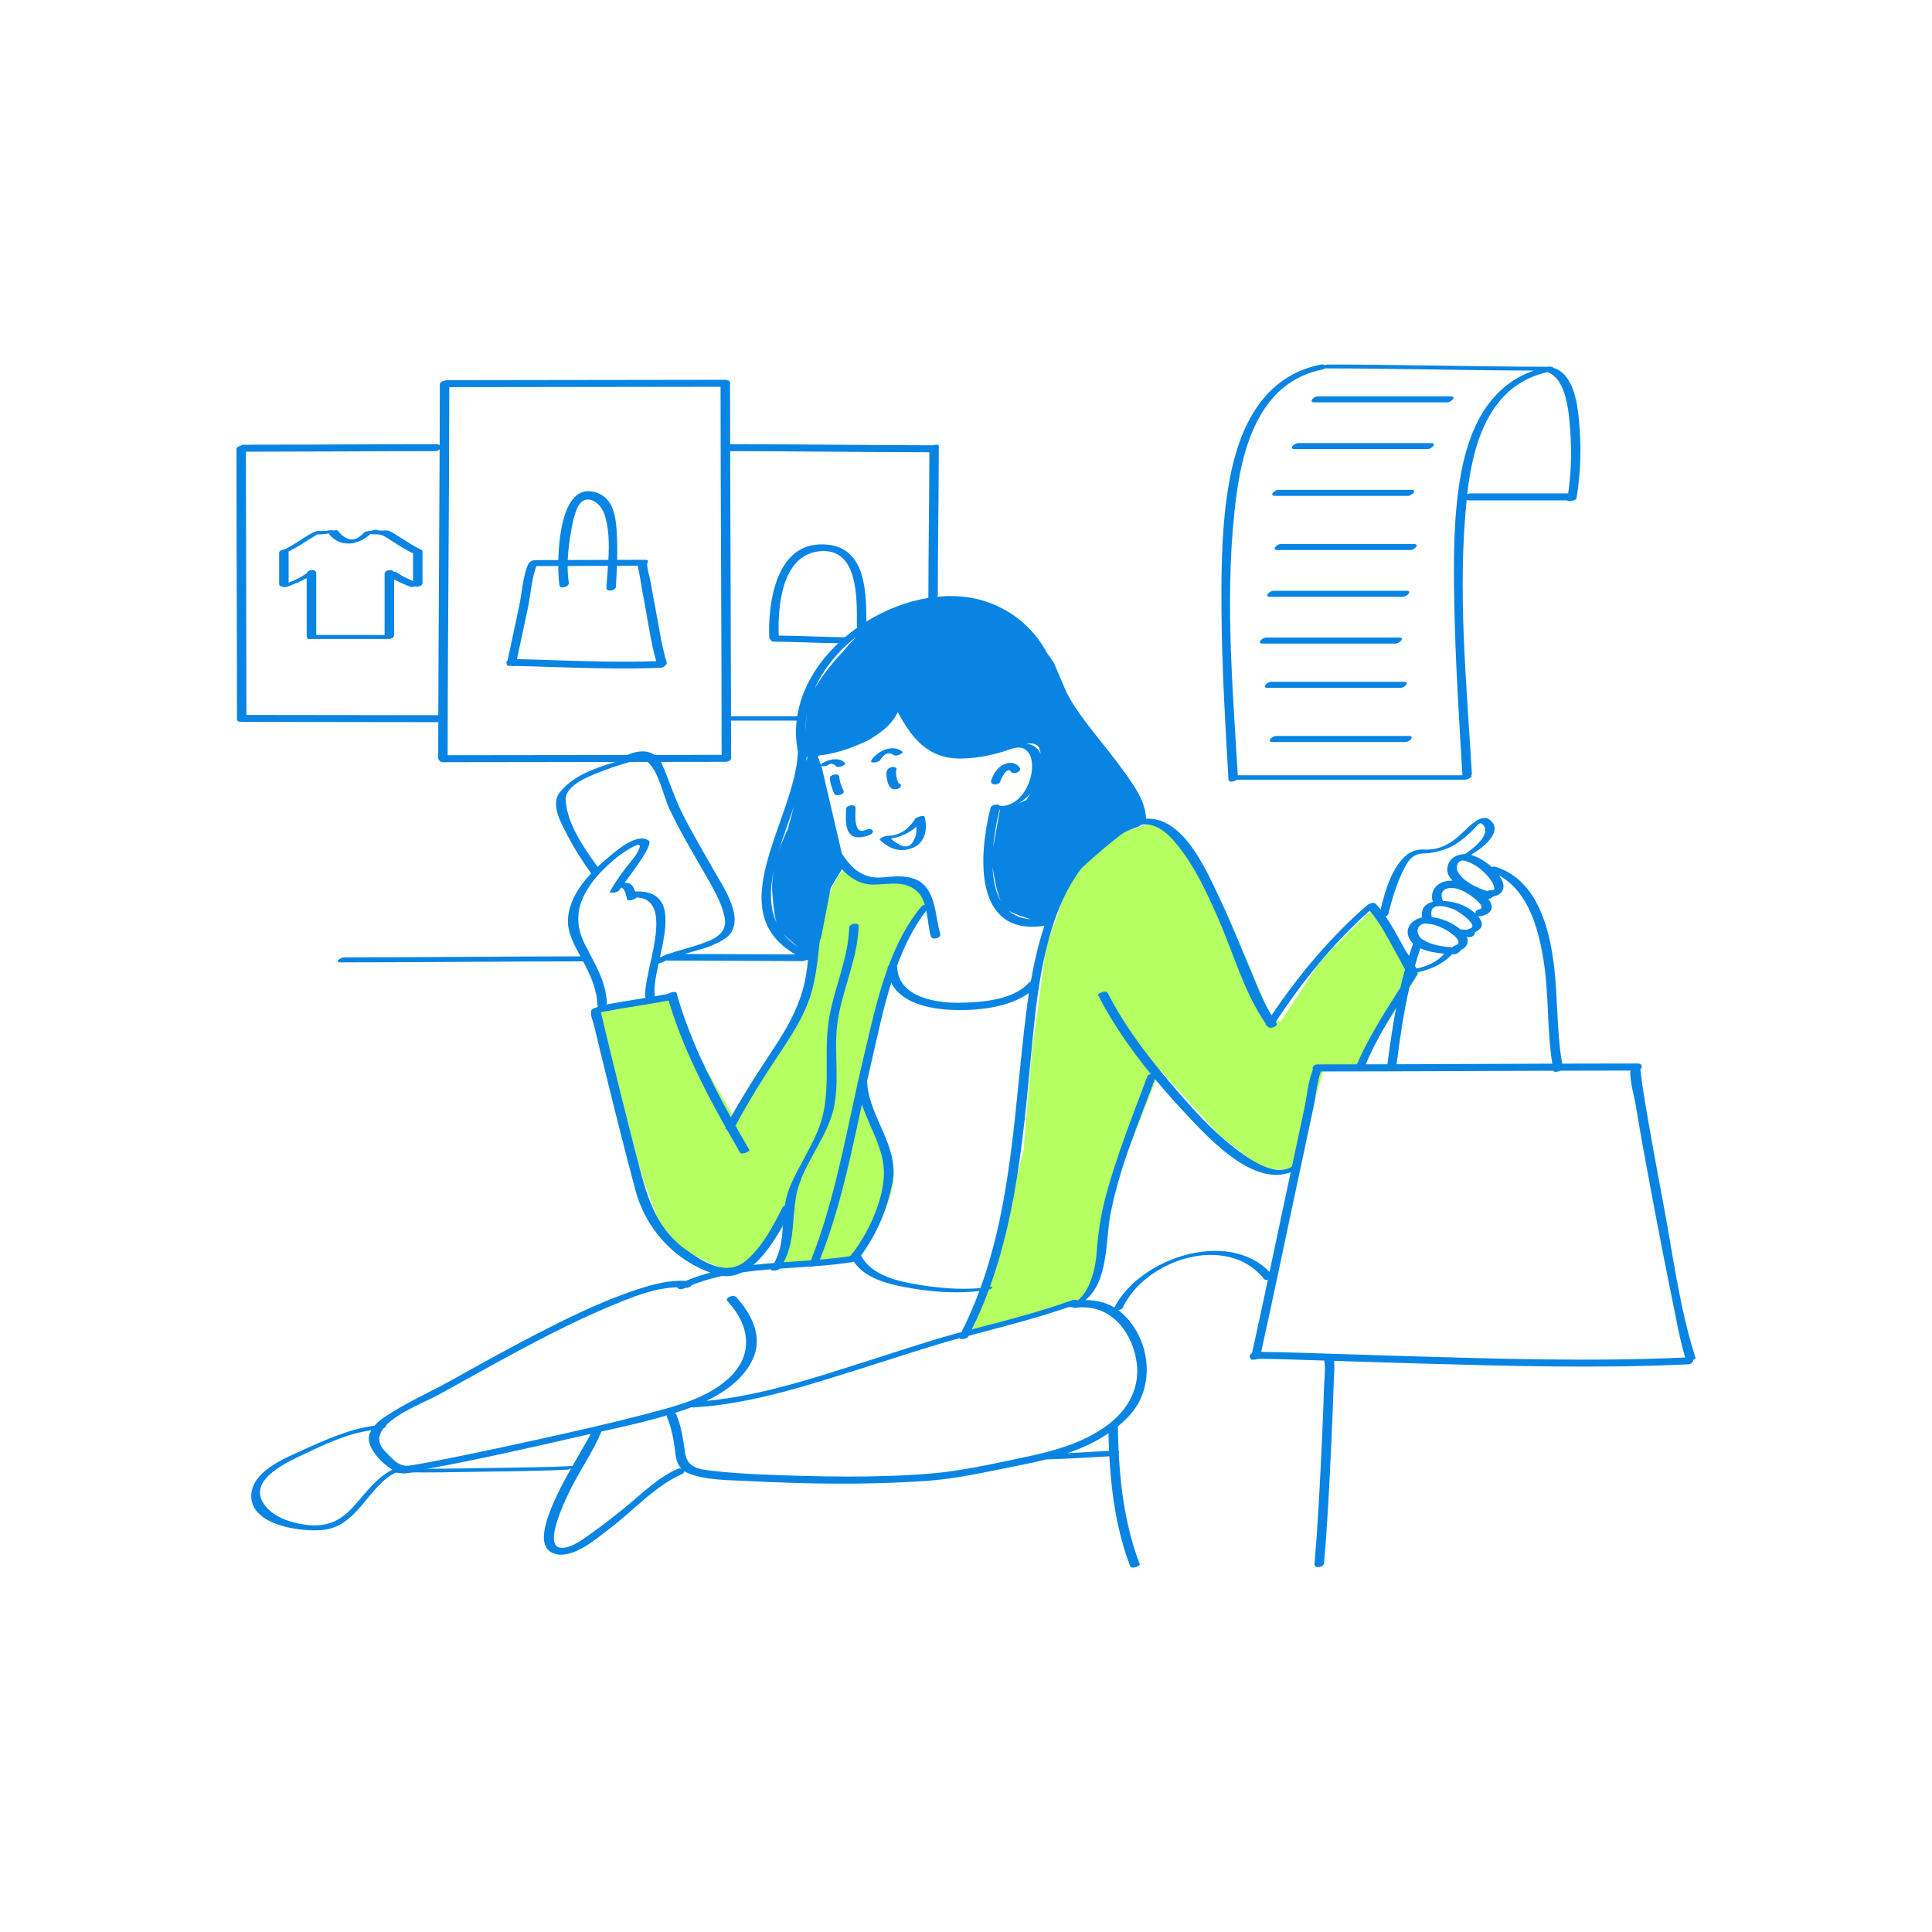 <?xml version="1.0" standalone="no"?>
<svg version="1.1" id="Layer_1" xmlns="http://www.w3.org/2000/svg" xmlns:xlink="http://www.w3.org/1999/xlink" x="0px" y="0px" width="595.279px" height="595.281px" viewBox="0 0 595.279 595.281" enable-background="new 0 0 595.279 595.281" xml:space="preserve">
<path id="color_x5F_2" fill="#b5ff63" d="M437.388,299.603l-13.167,20.666l-4,8.834l-12.5,0.666l-8.333,30l-2.667,0.666
	c0,0-6.333-0.166-7.667-0.666s-13.5-10.166-13.5-10.166l-18.167-20l-14.833,37.832l-3,22.334c0,0-2,6.666-4.167,9.666
	s-3.667,2.5-3.667,2.5l-32.5,8.834l3.833-10.334c0,0,5.333-16.332,6.333-21c1-4.666,6-25.166,6-25.166l2.667-31.166l4.333-31.5
	l6.5-18.334c0,0,4.5-6.334,7.833-11s13-6.832,16.333-8.166s7.333,1.334,10.167,2.834s14.333,23.332,14.333,23.332l14.333,33.668
	l2.667,0.832c0,0,8.167-12.332,10.833-16.5c2.666-4.166,18.167-18.666,18.167-18.666L437.388,299.603z M280.721,271.935
	c-3.167-0.5-8.167-0.5-8.167-0.5s-7.5,0.168-8.5-1.332s-3.167-3-3.167-3s-4.167,2.666-6.667,13c-2.5,10.332-5,28.334-5,28.334
	l-22.5,36.666l-11-18.834l-7.333-18.832l-23.833,4.332l12.167,46.668c0,0,5.667,18.998,9.5,23.166
	c3.833,4.166,16.833,9.834,19.333,9.834s7-3.5,7.5-3.668c0.5-0.166,6.833-8,6.833-8l5-5.5l-2,8.5l-1.5,7l9.667-1.332l13.333,0.498
	l5.333-9.332c0,0,7.167-13.5,5.5-19.834s-4.5-14-4.5-14l-4.5-8.5l6.5-28.332c0,0,4.5-15.334,7.833-21.168
	c3.333-5.832,6.833-9.834,6.833-9.834S283.887,272.435,280.721,271.935z"></path>
<path id="color_x5F_1" d="M276.066,237.691c-0.012,0.184-0.021,0.367-0.007,0.551c0.036,0.457,0.094,0.916,0.197,1.361
	c0.108,0.471,0.425,1.707,0.744,1.777c0.645,0.141,0.756,0.787,0.33,1.229c-0.516,0.533-1.345,0.703-2.049,0.549
	c-1.347-0.295-1.808-2.004-2-3.178c-0.174-1.055-0.455-2.568,0.595-3.266c0.561-0.373,1.449-0.586,2.066-0.219
	c0.396,0.232,0.379,0.6,0.195,0.91c0.002,0.01-0.008,0.037-0.039,0.086c0.004-0.018,0.009-0.035,0.013-0.045
	c-0.096,0.146-0.226,0.279-0.37,0.377c0.205-0.137,0.307-0.256,0.356-0.332C276.084,237.541,276.071,237.599,276.066,237.691z
	 M258.617,239.408c-0.04-1.363-2.946-0.789-2.914,0.301c0.048,1.65,0.672,3.275,1.321,4.783c0.489,1.135,3.348,0.27,2.897-0.777
	C259.358,242.404,258.659,240.849,258.617,239.408z M266.857,255.677c-1.789,0.76-2.649,0.146-3.073-1.693
	c-0.376-1.635-0.192-3.355-0.183-5.02c0.007-1.414-2.916-0.898-2.922,0.273c-0.011,2.178-0.303,4.559,0.552,6.621
	c1.191,2.875,4.531,2.324,6.858,1.334c0.466-0.197,1.159-0.826,0.717-1.371C268.357,255.269,267.415,255.439,266.857,255.677z
	 M281.977,252.291c0.263-0.416,2.672-1.332,2.875-0.654c1.036,3.453,0.319,7.813-3.298,9.447c-3.944,1.783-7.43,0.607-10.45-2.332
	c-0.124-0.121,0.057-0.314,0.375-0.504c0.051-0.057,0.11-0.115,0.205-0.17c0.604-0.357,1.353-0.533,2.049-0.551
	C277.383,257.441,280.095,255.271,281.977,252.291z M282.376,254.689c-2.188,1.996-4.924,3.199-7.898,3.691
	c1.949,1.76,5.046,3.877,6.804,1.016C282.19,257.919,282.494,256.316,282.376,254.689z M522.422,418.38
	c0.063,0.195-0.271,0.43-0.729,0.623c0.033,0.596-0.556,1.318-1.499,1.363c-27.476,1.311-55.068,0.537-82.551-0.238
	c-8.866-0.25-17.73-0.541-26.596-0.826c0.238,2.314-0.063,4.82-0.129,7.088c-0.172,5.895-0.416,11.785-0.689,17.676
	c-0.583,12.539-1.169,25.1-2.283,37.605c-0.123,1.375-3.081,1.746-2.942,0.195c1.079-12.107,1.664-24.268,2.228-36.406
	c0.279-6.012,0.545-12.025,0.722-18.041c0.077-2.611,0.525-5.615,0.08-8.213c-1.849-0.061-3.695-0.121-5.543-0.178
	c-3.786-0.119-7.572-0.248-11.36-0.305c-1.069-0.018-2.139-0.037-3.208-0.018c-0.271,0.006-0.485,0.035-0.651,0.064
	c-0.862,0.256-1.973,0.289-1.886-0.102c0.01-0.045,0.019-0.088,0.029-0.131c-0.475-0.307-0.625-0.848,0.098-1.443
	c0.076-0.063,0.166-0.107,0.251-0.158c1.665-7.541,3.289-15.09,4.895-22.645c-0.488,0.109-0.938,0.107-1.131-0.137
	c-11.378-14.471-36.75-6.064-43.624,8.85c-0.147,0.32-0.758,0.543-1.378,0.654c0.139,0.104,0.285,0.188,0.419,0.297
	c5.797,4.703,8.93,12.471,8.308,19.912c-0.579,6.93-3.898,11.676-8.814,15.615c0.026,2.521,0.096,5.072,0.221,7.641
	c0.216,0.188,0.206,0.469,0.04,0.738c0.607,11.555,2.359,23.369,6.438,33.986c0.303,0.789-2.554,1.67-2.896,0.777
	c-4.07-10.598-5.823-22.387-6.436-33.918c-6.476,0.371-12.969,0.799-19.457,0.955c-2.91,0.74-5.848,1.359-8.76,1.938
	c-9.407,1.861-18.868,4.07-28.457,4.723c-18.277,1.242-36.796,0.93-55.083-0.014c-5.828-0.301-12.693-0.193-18.158-2.453
	c-0.398-0.164-0.746-0.371-1.073-0.596c0.062,0.334-0.146,0.705-0.794,0.988c-8.172,3.566-15.013,11.35-22.071,16.66
	c-4.122,3.1-11.541,9.764-17.326,7.736c-6.975-2.443-0.535-15.783,5.308-26.17c-0.441,0.188-0.908,0.338-1.079,0.346
	c-0.103,0.006-0.207,0.008-0.31,0.014c0,0,0,0-0.001,0c-0.002,0-0.003,0-0.005,0c-9.43,0.498-18.917,0.498-28.356,0.66
	c-6.144,0.105-12.291,0.219-18.435,0.18c-0.219-0.002-0.59,0.021-1.05,0.053c-1.303,0.244-2.585,0.361-3.598,0.117
	c-0.442-0.016-0.864-0.047-1.234-0.105c-8.348,4.127-11.526,16.223-21.941,17.6c-6.481,0.857-22.274-1.129-22.512-10.154
	c-0.204-7.738,10.367-11.898,16.201-14.539c6.614-2.992,14.313-6.455,21.789-7.361c0.908-1.055,2.019-1.951,2.976-2.6
	c6.496-4.389,13.951-7.652,20.806-11.463c8.872-4.934,17.736-9.889,26.768-14.523c8.666-4.449,17.465-8.775,26.638-12.09
	c5.879-2.123,12.343-4.305,18.704-3.939c2.463-1.023,4.979-1.877,7.544-2.555c-11.448-4.234-19.938-13.693-23.083-25.479
	c-3.25-12.18-6.312-24.414-9.323-36.656c-1.151-4.68-2.301-9.359-3.409-14.051c-0.216-0.914-1.512-3.949-0.664-4.838
	c0.346-0.365,0.951-0.631,1.51-0.643c0.094-0.154,0.231-0.295,0.439-0.404c-0.126-0.053-0.209-0.129-0.214-0.24
	c-0.202-5.023-2.112-9.266-4.427-13.596c-24.936,0.012-49.87,0.301-74.806,0.309c-1.955,0,0.134-1.547,1.153-1.547
	c24.274-0.008,48.547-0.277,72.821-0.303c-1.893-3.457-4.054-7.389-3.841-11.404c0.284-5.355,3.398-10.193,7.147-14.18
	c-2.607-3.559-5.018-7.342-7.055-11.25c-1.767-3.393-5.583-9.68-2.782-13.443c3.835-5.148,10.687-7.676,17.339-9.617
	c-17.708,0.033-35.417,0.068-53.125,0.07c-0.731,0-1.114-0.299-1.221-0.672c-0.172-0.135-0.28-0.33-0.28-0.596
	c0.001-3.689,0.022-7.377,0.031-11.066c-20.043-0.004-40.086-0.078-60.13-0.08c-0.166,0-0.308-0.021-0.438-0.049
	c-0.73,0.105-1.462-0.109-1.462-0.805c-0.004-27.723-0.163-55.443-0.166-83.166c0-0.51,0.583-0.896,1.229-1.047
	c0.255-0.203,0.603-0.34,1.021-0.34c19.776-0.004,39.552-0.162,59.328-0.168c0.502,0,0.838,0.143,1.035,0.352
	c0.023-6.268,0.051-12.531,0.053-18.797c0-0.572,0.736-0.992,1.469-1.094c0.217-0.107,0.473-0.178,0.767-0.178
	c28.561-0.004,57.122-0.111,85.683-0.115c0.295,0,0.527,0.055,0.713,0.137c0.446,0.078,0.787,0.324,0.787,0.797
	c0.001,6.322,0.02,12.643,0.035,18.965c0.144-0.039,0.297-0.066,0.466-0.066c20.697,0.012,41.393,0.32,62.09,0.336
	c0.806-0.242,1.733-0.225,1.732,0.188c-0.012,15.34-0.299,30.678-0.312,46.018c0,0.172-0.09,0.33-0.231,0.469
	c4.159-0.418,8.285-0.229,12.205,0.674c7.475,1.719,14.324,6.145,18.908,12.309c1.049,1.41,1.965,2.883,2.81,4.391
	c1.305,1.803,2.085,3.031,2.085,3.031l3.89,9.072c0.799,1.537,1.65,3.045,2.616,4.496c4.398,6.607,9.742,12.52,14.39,18.945
	c3.174,4.389,7.375,9.775,7.477,15.479c11.363-0.645,18.303,15.275,22.259,23.613c3.508,7.391,6.568,14.973,9.73,22.516
	c2.016,4.811,3.931,9.938,6.684,14.445c8.326-12.371,18.328-24.32,29.578-34.014c0.472-0.406,1.963-0.939,2.496-0.371
	c0.532,0.568,1.037,1.17,1.528,1.785c1.501-5.99,3.42-13.076,8.196-16.947c1.324-1.074,3.35-1.639,5.038-1.545
	c5.372,0.301,8.963-2.154,12.54-5.68c1.416-1.396,5.281-5.436,7.75-3.561c4.458,3.389-1.32,8.326-5.658,10.891
	c0.248,0.064,0.491,0.137,0.729,0.227c2.001,0.756,3.978,1.994,5.641,3.531c0.43-0.129,0.84-0.193,1.057-0.127
	c11.914,3.703,16.018,16.436,17.747,27.613c1.688,10.924,1.014,22.213,2.911,33.08c7.758-0.023,15.517-0.041,23.275-0.041
	c1.456,0,1.54,1.193,0.805,1.814c0.209,1.059,0.349,2.959,0.429,3.512c0.471,3.227,1.002,6.441,1.551,9.654
	c1.613,9.455,3.345,18.893,5.129,28.316C515.466,386.617,517.509,403.197,522.422,418.38z M135.458,138.39
	c-0.248,0.348-0.693,0.617-1.282,0.617c-19.469,0.006-38.939,0.158-58.409,0.168c0.007,27.035,0.156,54.07,0.163,81.105
	c19.707,0.006,39.413,0.076,59.121,0.078C135.125,193.037,135.355,165.714,135.458,138.39z M460.039,276.234
	c-0.338,0.365-0.916,0.678-1.457,0.746c0.404,0.514,0.731,1.055,0.91,1.627c0.687,2.205-1.335,3.303-3.201,3.684
	c-0.358,0.072-0.666,0.047-0.918-0.039c0.209,0.244,0.4,0.496,0.571,0.754c1.398,2.115,0.289,3.469-1.54,4.256
	c0.02,0.084,0.027,0.178,0.017,0.281c-0.074,0.697-0.938,1.211-1.588,1.201c-0.289-0.006-0.578-0.02-0.866-0.029
	c0.752,1.701-0.093,3.211-2.003,4.104c-0.248,0.57-1.088,1.205-1.854,1.188c-0.224-0.004-0.465-0.012-0.712-0.021
	c-2.606,2.979-6.774,4.814-10.688,5.602c0.042,0.324,0.02,0.604-0.106,0.803c-0.756,1.195-1.521,2.395-2.292,3.6
	c-1.811,7.871-2.988,15.887-4.01,23.926c15.995-0.051,31.991-0.131,47.986-0.184c-1.661-10.279-1.018-20.914-2.61-31.221
	c-1.539-9.951-4.574-21.695-13.799-26.781c0.283,0.408,0.545,0.826,0.776,1.256C464.14,273.738,462.675,275.769,460.039,276.234z
	 M455.729,280.195c2.51-0.514-1.729-3.686-2.681-4.33c-1.524-1.037-3.431-2.064-5.294-2.25c-2.613-0.262-4.363,1.182-3.251,3.758
	c0.033,0.074,0.051,0.148,0.062,0.221c1.835,0.064,3.694,0.449,5.027,0.904c1.693,0.578,3.613,1.648,5.046,2.992
	C454.515,280.974,454.829,280.378,455.729,280.195z M441.101,282.218c0.022,0.117,0.003,0.23-0.038,0.338
	c3.161,0.342,6.513,1.771,8.939,3.826c0.119-0.006,0.24-0.02,0.354-0.008c0.576,0.057,1.152,0.096,1.73,0.125
	c0.18-0.141,0.402-0.268,0.72-0.355c3.209-0.883-3.555-5.484-4.872-5.977C445.349,279.208,440.26,277.802,441.101,282.218z
	 M439.627,284.562c-3.364-0.209-3.788,3.482-1.054,5.076c2.646,1.541,5.855,2.064,8.934,2.238c0.173-0.248,0.471-0.469,0.911-0.602
	c2.489-0.75-0.385-3.119-1.484-3.867C444.814,285.966,442.225,284.722,439.627,284.562z M435.972,297.56
	c0.152,0.299,0.283,0.586,0.396,0.863c3.167-0.582,6.563-2.088,8.604-4.578c-2.399-0.201-5.153-0.646-7.344-1.66
	C437.032,293.966,436.479,295.757,435.972,297.56z M452.891,265.781c-0.783-0.324-2.102-0.93-2.944-0.465
	c-1.386,0.762-1.274,2.766-0.458,3.865c2.025,2.73,5.521,4.314,8.775,5.398c0.252-0.184,0.581-0.309,0.971-0.314
	c0.859-0.014,1.354,0.094,1.147-0.873c-0.214-0.998-0.744-1.873-1.367-2.67C457.435,268.703,455.29,266.773,452.891,265.781z
	 M426.896,282.314c2.247,3.256,4.117,6.885,5.979,10.229c0.207,0.373,0.7,1.094,1.265,1.955c0.397-1.264,0.814-2.521,1.258-3.773
	c-0.545-0.512-0.996-1.092-1.29-1.775c-1.404-3.271,1.167-5.631,4.047-6.289c-0.413-2.873,1.148-4.271,3.344-4.805
	c-0.964-2.68,0.62-5.383,3.4-6.186c0.871-0.252,1.763-0.348,2.653-0.33c-0.976-1.012-1.712-2.225-1.628-3.609
	c0.188-3.076,2.757-4.553,5.425-4.568c3.354-2.17,8.652-6.768,5.151-9.428c-0.688-0.523-2.147,1.49-2.746,2.072
	c-2.555,2.486-5.431,4.904-8.896,5.998c-1.846,0.584-3.743,1.084-5.694,1.117c-3.412,0.059-4.845,1.424-6.41,4.465
	c-2.339,4.541-3.8,9.439-5.049,14.375C427.648,281.984,427.315,282.175,426.896,282.314z M318.175,320.048
	c-2.51,25.719-4.361,52.104-13.176,76.465c1.415-0.156,0.618,0.537-0.312,0.854c-1.529,4.143-3.263,8.227-5.24,12.234
	c10.39-2.719,20.832-5.348,30.934-9c0.591-0.215,1.249-0.119,1.649,0.111c0.013-0.002,0.024-0.002,0.037-0.004
	c4.034-3.271,5.535-10.295,5.842-14.84c0.394-5.85,1.258-11.521,2.771-17.193c3.381-12.688,8.313-24.852,12.866-37.146
	c0.099-0.27,0.54-0.477,1.047-0.607c-6.2-7.605-11.886-15.734-16.217-24.238c-0.354-0.691,2.443-1.666,2.896-0.775
	c6.001,11.783,14.823,22.764,23.541,32.617c5.093,5.756,10.488,11.467,16.71,16.021c4.149,3.037,11.269,8.111,16.534,4.908
	c1.277-5.99,2.551-11.98,3.84-17.967c0.807-3.744,1.115-8.336,2.617-11.895c-0.327-0.646,0.278-1.637,1.41-1.637
	c4.055,0,8.109-0.016,12.164-0.021c3.553-8.246,8.552-16.029,13.391-23.637c0.435-1.877,0.916-3.742,1.43-5.602
	c-0.964-1.801-1.933-3.598-2.932-5.377c-2.397-4.277-4.736-8.963-7.94-12.75c-11.062,9.852-20.859,21.934-28.953,34.271
	c0.08,0.113,0.149,0.232,0.23,0.344c0.735,1.014-2.063,2.02-2.683,1.166c-0.077-0.105-0.147-0.219-0.224-0.324
	c-0.356-0.063-0.552-0.232-0.381-0.553c-6.893-9.963-10.296-22.77-15.214-33.711c-2.971-6.607-6.073-13.367-10.381-19.232
	c-2.902-3.955-7.141-9.217-12.658-8.465c-0.068,0.01-0.126,0.01-0.188,0.016c-0.164,0.25-0.459,0.494-0.938,0.658
	c-1.538,0.525-2.993,1.145-4.383,1.832c-3.552,2.494-9.478,7.604-13.039,10.939C322.421,281.726,319.811,303.289,318.175,320.048z
	 M420.789,327.929c2.233-0.004,4.468-0.006,6.702-0.012c0.745-5.834,1.586-11.652,2.688-17.412
	C426.672,316.138,423.341,321.912,420.789,327.929z M265.203,386.884c0.107,0.033,0.188,0.088,0.23,0.17
	c3.145,5.998,11.62,7.838,17.703,8.814c6.152,0.988,12.678,1.592,18.958,1.002c9.749-26.93,10.529-56.059,14.04-84.443
	c0.264-2.137,0.56-4.309,0.896-6.5c-6.401,4.729-16.711,5.564-23.969,5.23c-6.771-0.313-15.423-2.133-18.455-8.361
	c-2.686,8.563-4.496,17.49-6.375,25.539c-0.372,1.594-0.734,3.191-1.092,4.793c0.029,0.088,0.05,0.182,0.055,0.287
	c0.485,10.713,9.854,19.596,7.829,30.625C273.556,372.029,270.191,380.363,265.203,386.884z M272.341,362.023
	c0.258-7.816-4.41-14.477-6.774-21.736c-3.495,16.168-6.849,32.445-12.942,47.818c3.153-0.266,6.275-0.6,9.347-1.059
	c0.014-0.02,0.021-0.035,0.036-0.055C267.24,380.568,272.064,370.41,272.341,362.023z M316.288,229.128
	c2.094,0.279,3.602,1.449,4.382,3.182c-0.096-0.621-0.238-1.227-0.449-1.791C319.725,229.197,318.159,228.916,316.288,229.128z
	 M276.616,219.427c-1.378,3.027-4.119,5.574-7.43,7.617c-1.005,0.771-2.375,1.459-3.9,2.063c-4.391,2.006-9.177,3.256-13.001,3.691
	l-0.274,0.332l0.913,2.557c0.029-0.111,0.1-0.232,0.256-0.355c1.742-1.373,5.512-2.201,7.151-0.246
	c0.547,0.652-2.204,1.646-2.718,1.035c-0.509-0.609-1.475-1.137-2.181-0.578c-0.525,0.412-1.394,0.609-2.049,0.549
	c-0.161-0.016-0.273-0.057-0.355-0.109l0.192,0.537l6.165,26.424c0.458,0.729,0.945,1.438,1.47,2.113
	c2.775,3.584,6.143,5.682,10.915,5.291c3.237-0.266,6.322-0.688,9.471,0.291c7.278,2.262,6.709,11.211,8.46,17.068
	c0.403,1.346-2.492,2.135-2.897,0.775c-0.657-2.195-0.85-5.176-1.411-7.912c-3.856,5.016-6.742,10.871-9.029,17.08
	c0.043,0.107,0.075,0.223,0.08,0.357c0.334,9.246,11.917,11.07,19.181,10.961c6.612-0.102,16.624-0.801,21.373-6.168
	c0.158-0.178,0.372-0.305,0.608-0.393c1.004-5.771,2.337-11.602,4.204-17.164c-21.913,3.328-20.313-21.631-16.644-36.213
	c0.291-1.156,2.546-1.547,2.919-0.689c10.722,0.414,14.055-21.338,3.426-17.57c-4.945,1.754-9.366,2.715-14.672,2.93
	C286.18,234.134,281.062,227.656,276.616,219.427z M310.739,280.578c1.714,1.488,3.958,2.441,6.854,2.646
	C315.469,282.623,312.706,281.705,310.739,280.578z M316.221,246.519l1.267-2.025c-1.059,1.219-2.297,2.254-3.667,3.068
	L316.221,246.519z M310.44,249.015l0.03,0.004l0.093-0.041C310.522,248.992,310.481,249.003,310.44,249.015z M305.832,267.078
	c0.14,3.967,0.865,7.686,2.521,10.563C307.047,274.667,306.248,270.095,305.832,267.078z M308.097,249.457
	c-0.047,0.006-0.093,0.016-0.14,0.02c-0.816,3.352-1.588,7.416-1.946,11.553L308.097,249.457z M264.005,192.878
	c0.025-8.039,0.676-24.541-11.811-22.994c-11.326,1.404-12.564,16.928-12.263,25.953c6.806,0.047,13.604,0.453,20.409,0.49
	c1.218-1.037,2.488-2.021,3.8-2.951C264.055,193.242,264.004,193.078,264.005,192.878z M250.913,212.355
	c3.076-5.688,8.808-11.586,8.808-11.586s1.92-2.305,4.153-4.592C258.246,200.574,253.647,206.132,250.913,212.355z M224.971,138.994
	c0.071,27.229,0.223,54.457,0.271,81.686c6.798,0,13.597,0,20.395,0c1.336-8.473,6.066-16.264,12.632-22.49
	c-6.611-0.068-13.216-0.449-19.828-0.479c-0.658-0.004-0.888-0.219-0.865-0.5c-0.323-0.146-0.556-0.414-0.571-0.832
	c-0.389-10.223,1.912-28.09,15.441-28.631c13.903-0.557,14.502,13.129,14.497,23.768c5.907-3.668,12.506-6.227,19.114-7.299
	c-0.002-0.014-0.011-0.025-0.011-0.041c0.012-14.945,0.28-29.889,0.306-44.834c-20.39-0.021-40.779-0.322-61.17-0.332
	C225.106,139.007,225.04,139,224.971,138.994z M201.729,306.666c0.015,0.115-0.005,0.225-0.041,0.33
	c1.357-0.232,2.712-0.48,4.066-0.734c0.665-0.504,2.52-0.9,2.667-0.381c3.813,13.508,9.987,26.137,16.767,38.393
	c4.149-7.48,8.804-14.6,13.517-21.752c3.697-5.609,6.801-11.102,8.655-17.59c0.811-2.838,1.263-5.924,1.606-9.105
	c-0.204,0.018-0.386,0.006-0.523-0.055c-0.013-0.006-0.025-0.012-0.039-0.018c-0.262,0.221-0.626,0.375-1.07,0.375
	c-13.833-0.008-27.667-0.158-41.5-0.166c-0.198,0-0.362-0.025-0.509-0.063c-0.484,0.219-0.965,0.447-1.435,0.701
	c-0.255,0.137-0.604,0.201-0.957,0.205C202.102,300.617,201.412,304.154,201.729,306.666z M241.392,287.712
	c1.192,1.502,2.694,2.906,4.567,4.193c-1.004-0.863-2.121-1.85-3.239-2.887C242.217,288.55,241.781,288.126,241.392,287.712z
	 M242.721,255.519l1.935-7.15c-1.652,4.813-3.489,9.699-4.885,14.455C241.126,258.568,242.721,255.519,242.721,255.519z
	 M248.603,220.005c-0.291,1.715-0.436,3.459-0.421,5.227C248.236,223.652,248.358,221.851,248.603,220.005z M248.38,234.605
	l0.091-0.336l0.249-0.523c0-0.068,0.004-0.137,0.005-0.203l-0.118-0.707C248.547,233.419,248.47,234.009,248.38,234.605z
	 M223.263,234.732c-6.546,0-13.092,0.018-19.638,0.025c0.176,0.305,0.345,0.625,0.496,0.979c2.237,5.23,3.867,10.594,6.491,15.688
	c2.871,5.572,6.055,10.961,9.14,16.414c2.99,5.287,11.043,16.623,3.395,21.521c-3.742,2.396-8.049,3.355-12.246,4.57
	c11.388,0.029,22.776,0.115,34.164,0.135c-23.502-13.52-0.01-41.754,0.793-62.447c-0.001-0.006-0.004-0.01-0.005-0.016
	c-0.65-3.246-0.754-6.451-0.399-9.57c-6.736,0-13.473,0-20.208,0c0.006,3.865,0.021,7.729,0.021,11.596
	C225.266,234.341,224.119,234.818,223.263,234.732z M238.517,267.65c-1.33,6.061-1.533,11.775,0.784,16.701
	c-0.647-1.873-0.958-4.49-1.331-9.082C237.766,272.744,238.029,270.125,238.517,267.65z M193.23,232.623
	c2.9-1.26,6.088-1.666,8.463-0.012c6.884-0.012,13.768-0.025,20.652-0.027c-0.012-37.801-0.32-75.604-0.33-113.404
	c-27.862,0.006-55.725,0.107-83.587,0.111c-0.017,37.803-0.482,75.602-0.495,113.402
	C156.365,232.689,174.798,232.654,193.23,232.623z M184.14,267.083c0.796-0.748,1.602-1.465,2.401-2.135
	c2.453-2.061,9.524-8.686,13.344-5.943c1.493,1.072-4.405,8.912-7.448,12.986c0.472-0.035,0.939,0.014,1.38,0.184
	c1,0.387,1.537,1.432,1.875,2.506c12.033-0.479,9.825,10.412,7.644,20.299c0.579-0.268,1.167-0.516,1.764-0.744
	c0.225-0.17,0.521-0.285,0.866-0.313c3.078-1.086,6.315-1.813,9.372-2.873c3.907-1.354,8.989-3.047,7.935-8.361
	c-0.878-4.424-3.17-8.316-5.371-12.209c-4.001-7.072-8.303-14.033-11.727-21.416c-1.842-3.971-3.216-11.445-6.646-14.301
	c-1.841,0.002-3.682,0.004-5.522,0.008c-2.609,0.781-5.212,1.578-7.756,2.568c-3.525,1.373-12.293,4.264-11.961,9.283
	C174.762,253.8,179.857,261.23,184.14,267.083z M186.987,309.031c0.007,0.178-0.09,0.342-0.253,0.484
	c4.025-0.742,8.067-1.385,12.105-2.047c-0.001-0.01-0.006-0.018-0.008-0.027c-0.927-7.328,9.819-30.441-2.747-30.928
	c-0.254,0.676-2.749,1.23-2.878,0.609c-0.222-1.063-0.477-2.422-1.21-3.273c-0.114-0.133-0.247-0.277-0.396-0.396
	c-0.058,0.055-0.122,0.102-0.179,0.158c-0.108,0.104-0.237,0.189-0.373,0.268c-0.132,0.189-0.23,0.34-0.282,0.434
	c-0.436,0.799-3.197,1.033-2.875,0.445c1.407-2.576,3.112-4.941,4.875-7.285c1.416-1.881,3.687-4.123,4.319-6.432
	c0.709-2.592-6.346,2.539-7.269,3.313c-2.691,2.26-5.314,4.729-7.408,7.568c-4.549,6.172-5.704,12.133-2.163,19.133
	C183.216,296.921,186.715,302.261,186.987,309.031z M230.049,388.271c4.96-4.369,8.093-10.365,11.034-16.186
	c0.143-0.281,0.419-0.492,0.747-0.631c0.273-1.803,0.687-3.604,1.407-5.404c3.146-7.85,8.871-15.15,10.536-23.521
	c1.941-9.762-0.012-19.758,1.817-29.57c1.714-9.193,5.783-17.857,6.067-27.303c0.031-1.018,2.942-1.602,2.904-0.338
	c-0.304,10.076-4.903,19.262-6.442,29.135c-1.489,9.543,1.102,19.934-1.832,29.234c-2.708,8.586-9.552,16.238-11.033,25.109
	c-1.198,7.172-0.418,13.752-3.795,20.119c2.811-0.201,5.622-0.387,8.417-0.598c6.905-17.527,10.299-36.215,14.386-54.59
	c-0.002-0.037-0.008-0.072-0.01-0.107c-0.009-0.195,0.051-0.367,0.151-0.52c0.502-2.248,1.013-4.49,1.545-6.725
	c2.128-8.932,4.208-18.824,7.563-28.035c-0.002-0.049-0.008-0.096-0.01-0.146c-0.011-0.307,0.133-0.563,0.356-0.762
	c2.508-6.68,5.707-12.975,10.136-18.232c0.144-0.172,0.523-0.324,0.955-0.436c-0.417-1.396-0.998-2.656-1.876-3.611
	c-3.936-4.27-9.153-2.539-14.226-2.605c-3.803-0.049-6.961-2.025-9.413-4.73l-3.461,5.701l-3,15.5l-0.371,0.686
	c-0.708,6.34-1.234,12.826-3.487,18.842c-2.188,5.84-5.572,11.008-9.021,16.168c-4.811,7.197-9.395,14.488-13.471,22.129
	c1.418,2.525,2.856,5.037,4.301,7.537c0.234,0.406-2.483,1.494-2.897,0.777c-1.362-2.357-2.717-4.727-4.057-7.104
	c-0.355-0.109-0.554-0.346-0.413-0.734c-6.996-12.473-13.458-25.307-17.545-39.029c-6.861,1.279-13.78,2.211-20.632,3.545
	c-0.069,0.014-0.123,0.002-0.188,0.01c0.014,0.158,0.042,0.371,0.109,0.666c0.254,1.109,0.514,2.215,0.777,3.32
	c0.883,3.705,1.783,7.404,2.69,11.104c2.447,9.969,4.93,19.932,7.503,29.867c2.792,10.781,5.364,21.271,14.962,28.172
	C216.641,388.859,224.005,393.593,230.049,388.271z M232.123,389.742c2.14-0.242,4.291-0.436,6.445-0.607
	c2.045-3.799,2.409-7.707,2.686-11.656C238.918,381.755,235.867,386.576,232.123,389.742z M120.851,452.798
	c-3.144-1.893-6.484-5.443-7.149-8.684c-0.246-1.193,0.077-2.357,0.689-3.424c-6.965,0.891-14.364,4.313-20.412,7.217
	c-4.845,2.328-17.524,7.684-12.857,15.189c2.652,4.266,8.226,6.029,12.952,6.688c6.019,0.836,10.429-0.775,14.531-5.254
	c3.779-4.125,7.084-8.943,12.003-11.555C120.667,452.921,120.747,452.863,120.851,452.798z M132.947,450.384
	c7.324-1.396,14.624-2.926,21.913-4.496c16.146-3.479,32.326-7.006,48.278-11.301c7.277-1.959,14.717-4.24,20.591-9.217
	c8.614-7.299,7.656-16.615,0.412-24.48c-0.938-1.02,1.818-2.16,2.662-1.244c4.39,4.768,8.053,11.404,5.596,18.008
	c-2.418,6.498-8.486,10.969-14.765,13.979c17.418-1.615,35.016-7.666,51.508-12.891c8.659-2.742,17.212-5.66,25.997-8.004
	c0.371-0.098,0.744-0.195,1.115-0.293c2.091-4.148,3.908-8.365,5.492-12.641c-6.557,0.713-13.377,0.35-19.834-0.688
	c-6.327-1.018-15.113-2.59-18.879-8.467c-0.207,0.127-0.446,0.227-0.709,0.268c-3.699,0.578-7.493,0.936-11.324,1.223
	c-0.563,0.146-1.195,0.191-1.541,0.117c-3.046,0.215-6.113,0.396-9.176,0.617c-0.561,0.68-2.736,0.908-2.793,0.215
	c-2.973,0.24-5.934,0.543-8.862,0.965c-1.889,0.906-3.919,1.342-6.092,1.084c-3.191,0.693-6.318,1.602-9.351,2.805
	c-0.346,0.477-1.069,0.898-1.727,0.826c-0.062-0.008-0.124-0.008-0.185-0.014c-0.225,0.1-0.456,0.184-0.679,0.287
	c-0.824,0.383-1.711,0.084-1.966-0.396c-6.938,0.115-14.172,3.145-20.333,5.705c-9.533,3.963-18.763,8.625-27.863,13.488
	c-8.547,4.566-16.981,9.338-25.475,14.004c-3.516,1.932-12.094,5.211-16.045,9.34c0.257,0.201-0.21,0.621-0.786,0.928
	c-1.676,2.215-1.911,4.648,0.688,7.236c2.098,2.088,3.552,3.961,5.902,4.24c0.042,0.006,0.091,0.004,0.128,0.014
	c0.438,0.041,0.903,0.033,1.413-0.045C128.495,451.218,130.723,450.808,132.947,450.384z M176.119,451.712
	c-0.015,0.012-0.029,0.021-0.044,0.031c0.119-0.025,0.218-0.041,0.295-0.043c2.357-4.154,4.554-7.764,5.658-9.898
	c-1.23,0.273-2.459,0.547-3.679,0.828c-15.559,3.58-31.165,7.105-46.872,9.984c-0.054,0.01-0.114,0.021-0.171,0.033
	c0.968-0.059,1.731-0.107,2.047-0.109c5.893-0.027,11.785-0.121,17.676-0.232C159.144,452.15,168.673,452.115,176.119,451.712z
	 M209.911,452.492c-1.01-1.088-1.543-2.537-1.733-4.133c-0.485-4.084-1.072-7.861-2.653-11.701
	c-0.084-0.203-0.076-0.395-0.014-0.566c-6.631,1.979-13.46,3.496-20.222,4.988c-2.431,5.994-6.313,11.461-9.214,17.234
	c-1.009,2.01-9.266,18.234-3.227,18.576c3.343,0.189,7.136-2.887,9.688-4.697c3.362-2.387,6.6-4.936,9.804-7.527
	c5.101-4.127,10.316-9.416,16.408-12.076C209.148,452.414,209.559,452.404,209.911,452.492z M341.715,447.027
	c-0.08-1.818-0.132-3.631-0.162-5.43c-0.382,0.258-0.769,0.516-1.165,0.768c-3.584,2.289-7.461,4.008-11.475,5.371
	C333.183,447.539,337.452,447.275,341.715,447.027z M331.363,402.953c-0.494,0.063-0.828-0.029-1.024-0.209
	c-0.396,0.059-0.783,0.045-1.007-0.033c-10.125,3.506-20.524,6.117-30.877,8.861c-0.043,0.084-0.083,0.168-0.127,0.252
	c-0.364,0.701-2.244,1.021-2.702,0.5c-0.019,0.006-0.039,0.012-0.058,0.016c-9.173,2.467-18.103,5.541-27.163,8.369
	c-17.514,5.469-36.16,11.873-54.611,12.936c-0.306,0.02-0.538-0.012-0.717-0.07c-0.09,0.033-0.181,0.07-0.271,0.104
	c-1.611,0.6-3.245,1.148-4.89,1.674c0.223,0.111,0.403,0.283,0.505,0.529c1.596,3.875,2.05,7.617,2.654,11.701
	c0.586,3.971,3.178,4.947,7.004,5.426c5.585,0.701,11.163,1.08,16.79,1.305c17.06,0.684,34.366,1.105,51.403-0.252
	c9.454-0.752,18.858-2.869,28.128-4.801c9.399-1.959,19.058-4.357,26.889-10.203c0.155-0.115,0.3-0.238,0.452-0.357
	c0.093-0.072,0.184-0.145,0.273-0.219c6.873-5.475,10.074-13.129,7.512-22.002C347.083,408.005,340.624,401.75,331.363,402.953z
	 M391.157,391.927c1.648-7.773,3.287-15.551,4.942-23.322c0.528-2.477,1.061-4.953,1.588-7.43
	c-11.271,4.332-24.395-9.578-31.07-16.639c-3.634-3.842-7.267-7.881-10.76-12.08c-5.098,13.611-10.914,27.238-13.688,41.553
	c-1.616,8.336-0.549,20.732-7.763,26.57c3.141-0.012,6.281,0.658,8.973,2.289C351.044,387.664,378.339,378.5,391.157,391.927z
	 M519.254,418.267c-1.787-5.813-2.802-11.951-4.022-17.887c-2.169-10.555-4.223-21.135-6.207-31.729
	c-1.802-9.619-3.583-19.248-5.164-28.906c-0.181-1.105-1.843-7.277-1.505-9.885c-7.152,0.004-14.305,0.018-21.458,0.039
	c-0.832,0.365-2.122,0.52-2.207,0.09c-0.005-0.027-0.01-0.057-0.015-0.084c-23.901,0.076-47.802,0.219-71.704,0.229
	c-1.255,3.604-1.604,7.967-2.381,11.586c-1.964,9.139-3.912,18.279-5.859,27.42c-3.364,15.797-6.656,31.611-10.139,47.385
	c0.354,0.014,0.688,0.031,0.977,0.033c3.28,0.023,6.561,0.121,9.839,0.217c11.396,0.338,22.793,0.746,34.189,1.08
	C462.108,418.691,490.742,419.566,519.254,418.267z M376.356,187.75c-0.087-13.322,0.076-26.893,2.524-40.031
	c3.041-16.324,10.396-31.828,28.052-35.389c0.599-0.119,1.03-0.012,1.288,0.188c0.334-0.121,0.638-0.203,0.797-0.203
	c22.627,0.021,45.249,0.652,67.875,0.691c0.014-0.002,0.026-0.006,0.04-0.008c0.367-0.074,0.662-0.053,0.906,0.012
	c0.08,0,0.16,0.002,0.24,0.002c0.418,0,0.475,0.104,0.34,0.248c6.284,1.727,7.566,10.619,8.085,16.164
	c0.743,7.955,0.603,16.223-0.763,24.111c-0.122,0.705-2.527,1.191-2.835,0.648c-10.069,0-20.139,0-30.207,0
	c-0.339,0-0.598-0.066-0.793-0.172c-2.864,27.912-0.05,56.51,1.606,84.396c0.012,0.209-0.073,0.398-0.216,0.564
	c0.604,0.313-1.08,1.266-1.833,1.266c-23.462,0-46.925,0-70.388,0c-0.758,0.67-2.505,0.867-2.553,0.086
	C377.489,222.82,376.472,205.289,376.356,187.75z M476.844,114.66c-17.672,3.869-22.964,21.445-24.762,37.561
	c-0.001,0.012-0.002,0.023-0.003,0.033c0.234-0.143,0.524-0.234,0.865-0.234c10.079,0,20.157,0,30.235,0
	c0.947-6.469,1.115-13.211,0.609-19.686C483.396,127.306,482.718,116.83,476.844,114.66z M381.381,238.875
	c23.072,0,46.144,0,69.216,0c-1.052-17.703-2.203-35.422-2.515-53.156c-0.225-12.695-0.285-25.613,1.782-38.182
	c2.426-14.752,8.487-28.41,22.724-33.355c-21.47-0.076-42.936-0.643-64.405-0.678c-0.187,0.158-0.449,0.295-0.836,0.373
	c-18.349,3.701-24.187,22.166-26.373,38.635C377.193,180.982,379.681,210.326,381.381,238.875z M404.976,123.97
	c13.651,0,27.302,0,40.953,0c1.226,0,3.03-1.857,1.069-1.857c-13.651,0-27.302,0-40.953,0
	C404.821,122.113,403.015,123.97,404.976,123.97z M398.91,138.38c13.65,0,27.301,0,40.951,0c1.226,0,3.03-1.859,1.069-1.859
	c-13.65,0-27.301,0-40.952,0C398.755,136.521,396.949,138.38,398.91,138.38z M392.842,152.791c13.651,0,27.301,0,40.952,0
	c1.225,0,3.03-1.859,1.069-1.859c-13.651,0-27.302,0-40.952,0C392.687,150.931,390.882,152.791,392.842,152.791z M435.623,167.615
	c-13.651,0-27.301,0-40.952,0c-1.225,0-3.03,1.859-1.069,1.859c13.651,0,27.301,0,40.952,0
	C435.777,169.474,437.584,167.615,435.623,167.615z M391.326,183.884c13.65,0,27.302,0,40.953,0c1.225,0,3.029-1.859,1.068-1.859
	c-13.65,0-27.302,0-40.953,0C391.171,182.025,389.365,183.884,391.326,183.884z M389.05,198.292c13.651,0,27.301,0,40.952,0
	c1.225,0,3.03-1.859,1.069-1.859c-13.651,0-27.302,0-40.952,0C388.895,196.433,387.09,198.292,389.05,198.292z M432.59,210.083
	c-13.651,0-27.301,0-40.952,0c-1.225,0-3.03,1.859-1.069,1.859c13.651,0,27.302,0,40.952,0
	C432.745,211.943,434.55,210.083,432.59,210.083z M434.105,226.769c-13.65,0-27.302,0-40.953,0c-1.225,0-3.029,1.859-1.068,1.859
	c13.65,0,27.302,0,40.953,0C434.261,228.628,436.066,226.769,434.105,226.769z M275.286,232.638
	c0.717,0.588,3.368-0.533,2.707-1.074c-2.947-2.412-7.79-0.129-9.521,2.73c-0.637,1.051,2.24,0.654,2.668-0.051
	C272.038,232.761,273.634,231.289,275.286,232.638z M308.199,240.794c0.308-0.947,2.023-4.748,3.284-3.041
	c0.821,1.111,3.568-0.053,2.646-1.303c-1.184-1.604-3.029-1.705-4.757-0.955c-1.947,0.844-3.327,2.977-3.958,4.916
	C304.883,242.044,307.779,242.083,308.199,240.794z M203.615,205.75c-9.384,0.422-18.8,0.193-28.187-0.07
	c-4.046-0.113-8.09-0.25-12.136-0.377c-1.44-0.045-2.881-0.096-4.321-0.121c-0.487-0.008-2.089,0.289-0.86-0.166
	c-0.225,0.084-0.452,0.115-0.672,0.113c-0.729,0.111-1.409-0.025-1.295-0.539c0.002-0.012,0.005-0.023,0.007-0.035
	c-0.222-0.305-0.207-0.676,0.211-0.979c1.228-5.6,2.403-11.211,3.598-16.818c0.858-4.025,1.11-9.209,2.808-12.986
	c0.034-0.076,0.092-0.146,0.158-0.215c0.343-0.479,1.135-0.977,1.765-0.977c2.446,0,4.892-0.014,7.338-0.021
	c0.214-9.902,2.556-24.096,11.958-20.717c5.022,1.807,5.751,7.371,6.037,12.088c0.172,2.844,0.189,5.711,0.121,8.578
	c2.886-0.008,5.772-0.021,8.659-0.023c0.889,0,0.996,0.379,0.738,0.791c-0.016,0.07-0.042,0.145-0.082,0.227
	c-0.339,0.684,0.782,4.613,0.975,5.713c0.568,3.244,1.163,6.484,1.782,9.719c0.964,5.037,1.688,10.287,3.202,15.197
	c0.123,0.398-0.146,0.752-0.56,1C204.605,205.46,204.172,205.722,203.615,205.75z M174.921,172.55
	c4.177-0.014,8.354-0.02,12.531-0.035c0.274-5.031,0.208-10.24-1.371-14.463c-1.325-3.543-5.999-6.488-8.221-1.502
	c-0.899,2.018-1.349,4.121-1.746,6.285C175.52,166.078,175.05,169.304,174.921,172.55z M202.182,203.712
	c-1.58-5.553-2.394-11.443-3.442-17.09c-0.596-3.211-1.196-6.424-1.708-9.648c-0.106-0.668-0.437-1.74-0.465-2.648
	c-2.162,0.002-4.323,0.014-6.485,0.02c-0.077,2.162-0.182,4.32-0.312,6.465c-0.074,1.221-3.013,1.691-2.926,0.258
	c0.126-2.084,0.331-4.363,0.492-6.715c-4.149,0.016-8.298,0.021-12.447,0.035c0.006,1.713,0.107,3.432,0.367,5.162
	c0.196,1.313-2.71,2.027-2.897,0.777c-0.184-1.23-0.332-3.365-0.342-5.932c-2.252,0.006-4.504,0.016-6.756,0.018
	c-1.467,3.961-1.779,9.004-2.631,13.004c-1.109,5.207-2.203,10.418-3.342,15.619c0.647,0.018,1.294,0.072,1.899,0.088
	c3.852,0.105,7.702,0.248,11.553,0.363C182.543,203.781,192.375,204.076,202.182,203.712z M130.049,169.675
	c0.085,0.123,0.136,0.275,0.136,0.461c0,3.166,0,6.334,0,9.5c0,0.854-1.5,1.354-2.351,1.039c-0.517,0.17-1.052,0.262-1.3,0.162
	c-1.729-0.691-3.458-1.395-5.089-2.283c0,5.707,0,11.414,0,17.121c0,0.9-1.229,1.373-2.099,1.17
	c-0.122,0.031-0.228,0.049-0.304,0.049c-7.774,0-15.548,0-23.322,0c-0.01,0-0.02,0-0.029,0c-0.216,0-0.433,0-0.649,0
	c-0.505,0-0.508-0.15-0.276-0.348c-0.164-0.166-0.266-0.391-0.266-0.686c0-5.91,0-11.82,0-17.73
	c-1.765,0.975-3.648,1.732-5.522,2.482c-0.452,0.182-1.396,0.465-1.861,0.156c-0.594-0.014-1.106-0.27-1.106-0.867
	c0-3.168,0-6.334,0-9.5c0-0.682,0.956-1.139,1.774-1.137c2.412-1.225,4.672-2.852,6.966-4.246c0.891-0.543,1.709-1.016,2.706-1.328
	c0.901-0.283,2.687,0.078,3.177-0.129c0.455-0.189,1.769-0.27,2.149-0.102c0.567-0.146,1.122-0.172,1.303,0.057
	c0.7,0.883,1.526,1.744,2.554,2.244c2.245,1.092,3.927,0.027,5.518-1.646c0.309-0.324,1.532-0.582,2.229-0.559
	c0.606-0.256,1.319-0.445,1.7-0.287c1.304,0.549,2.984-0.213,4.25,0.5c0.963,0.543,1.898,1.137,2.838,1.719
	c2.245,1.389,4.487,2.971,6.912,4.031C130.144,169.546,130.121,169.603,130.049,169.675z M127.261,170.468
	c-2.572-1.145-4.95-2.836-7.338-4.309c-1.078-0.666-2.064-1.463-3.375-1.492c-0.798-0.018-1.597,0-2.367-0.154
	c-3.739,3.443-9.311,4.426-12.821,0.006c-0.052-0.064-0.059-0.137-0.04-0.209c-0.828,0.227-1.658,0.316-2.565,0.336
	c-0.348,0.004-0.694,0.02-1.041,0.037c-0.566,0.34-1.13,0.686-1.692,1.031c-2.318,1.436-4.638,3.039-7.114,4.215
	c0.015,0.064,0.027,0.131,0.027,0.207c0,3.131,0,6.262,0,9.395c1.895-0.775,3.755-1.607,5.426-2.814
	c0.051-0.037,0.116-0.063,0.172-0.098c0.317-1.188,2.913-1.436,2.913,0.059c0,6.322,0,12.645,0,18.967c7.018,0,14.037,0,21.055,0
	c0-6.26,0-12.521,0-18.781c0-1.221,2.264-1.664,2.822-0.684c0.32-0.045,0.6-0.027,0.765,0.094c1.599,1.156,3.366,1.994,5.174,2.754
	C127.261,176.173,127.261,173.322,127.261,170.468z" fill="#0984E3"></path>
</svg>